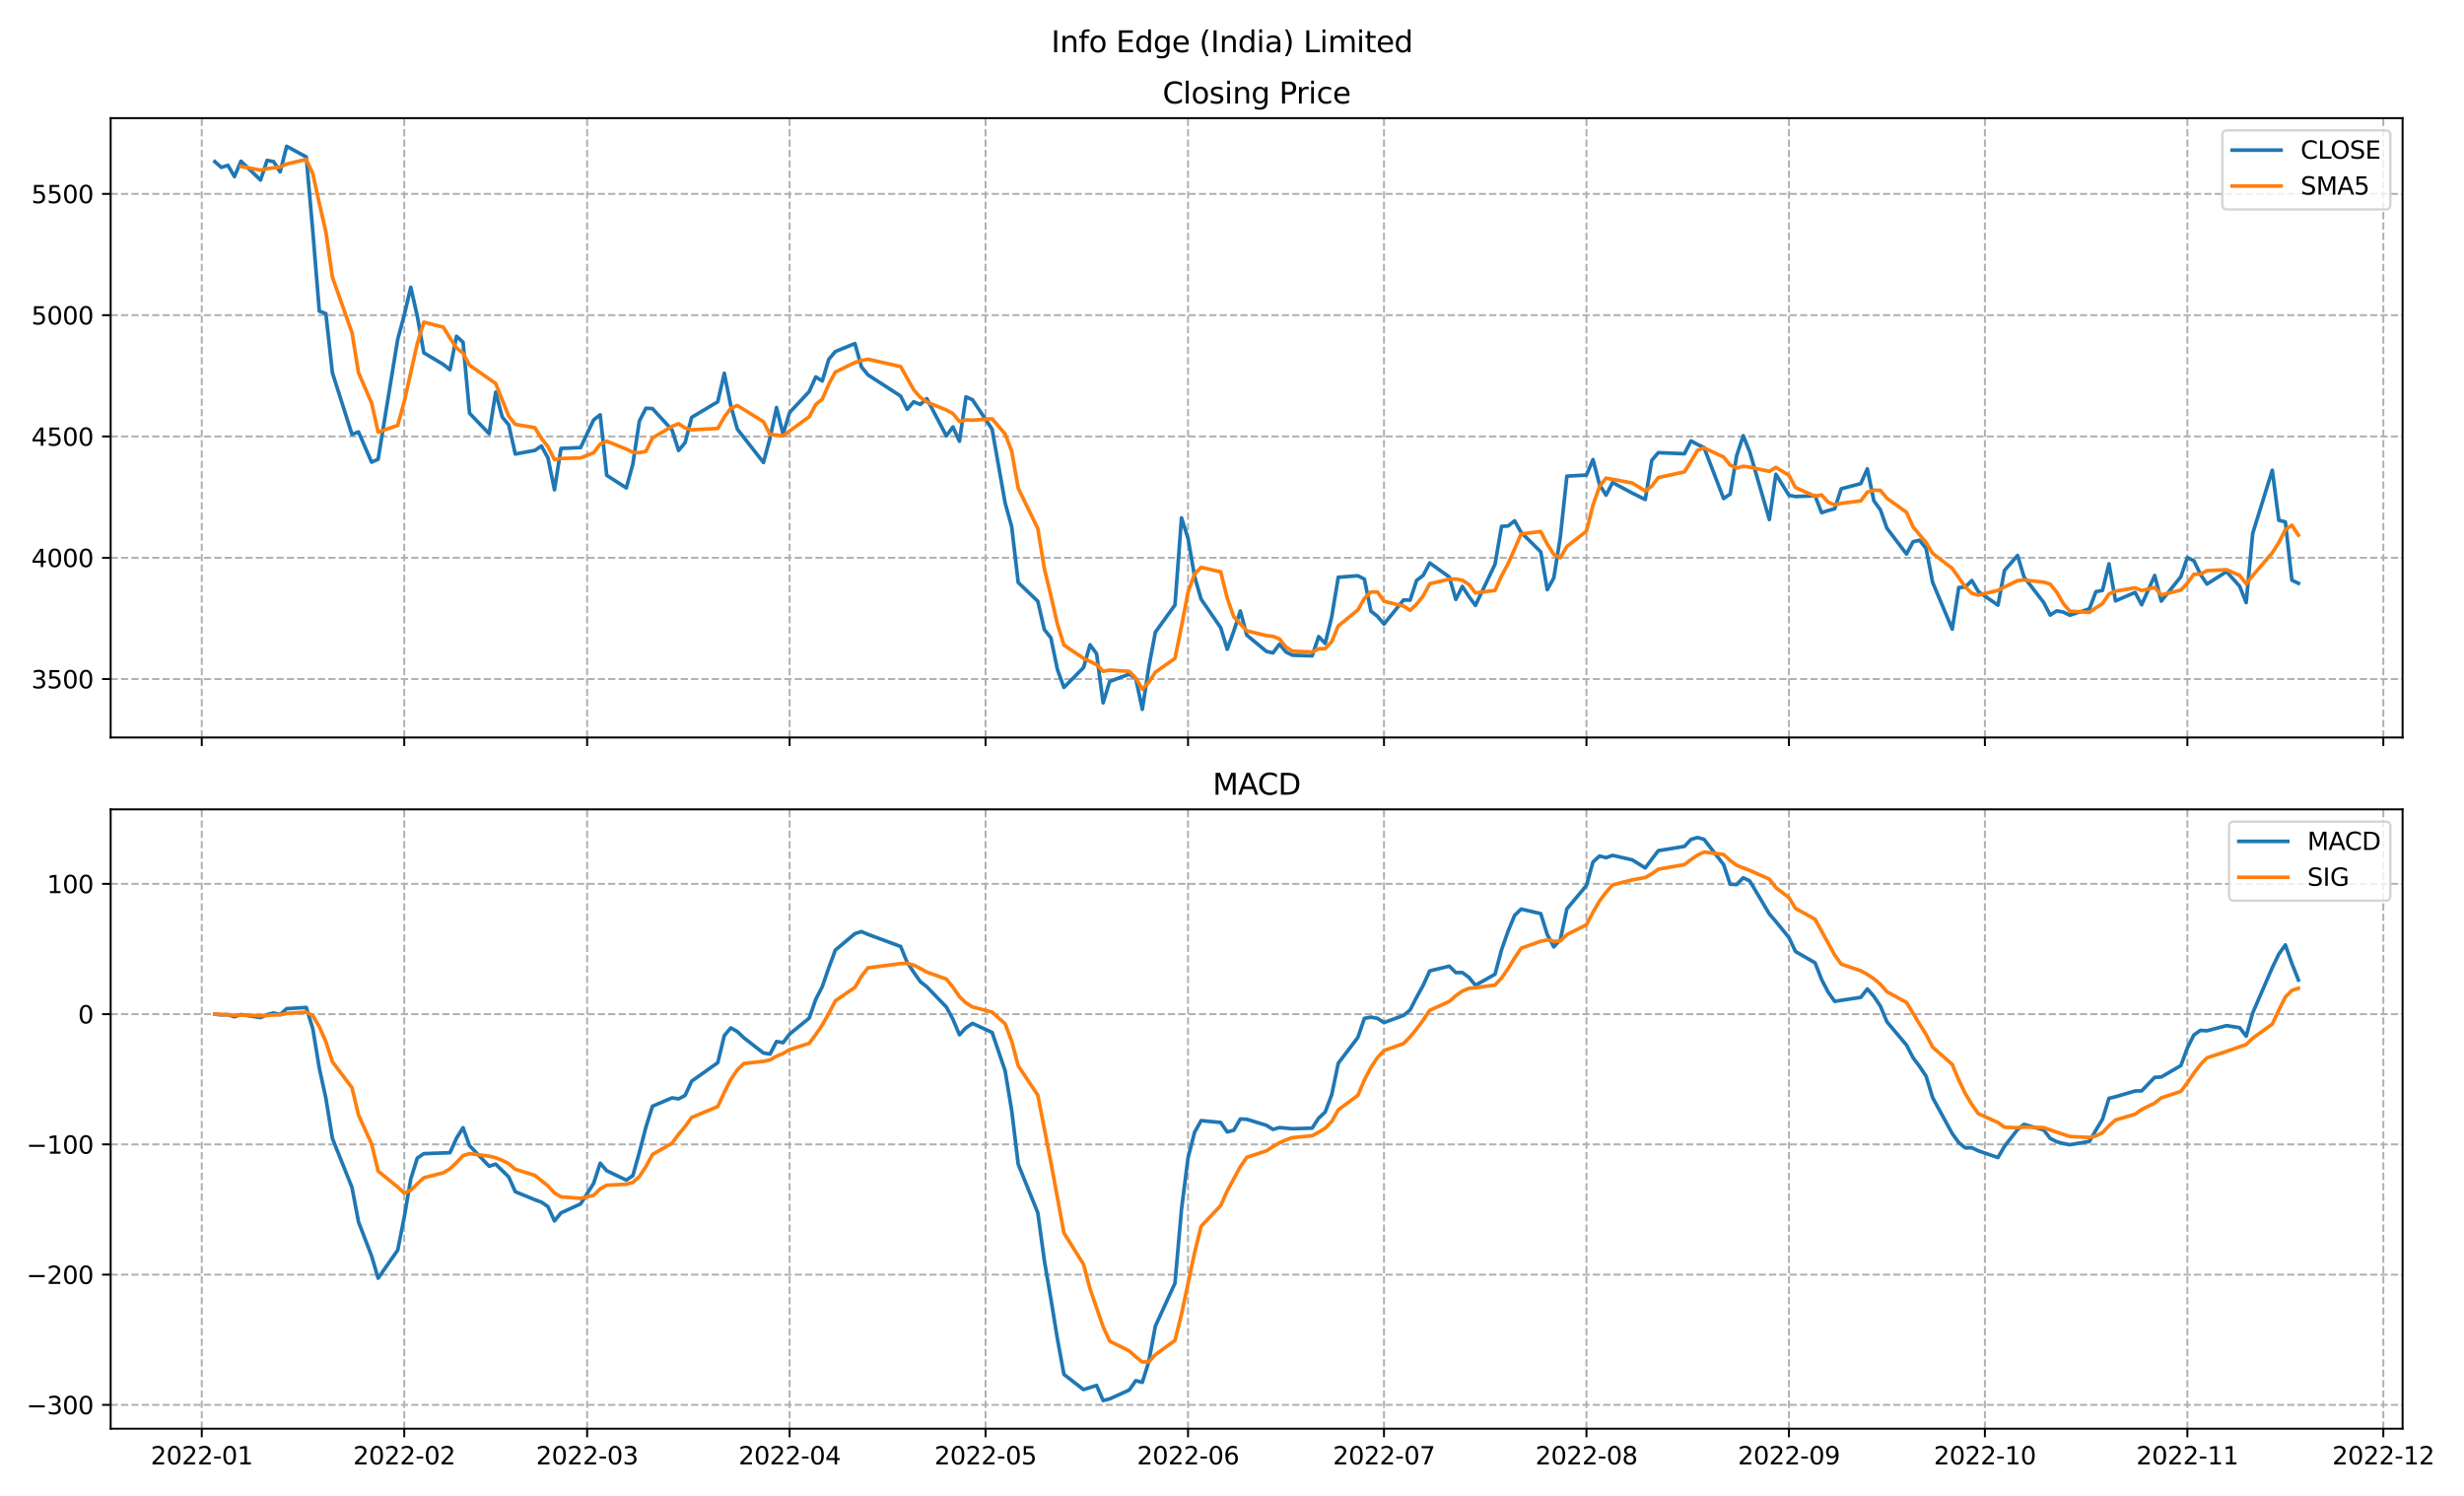 <?xml version="1.0" encoding="utf-8" standalone="no"?>
<!DOCTYPE svg PUBLIC "-//W3C//DTD SVG 1.1//EN"
  "http://www.w3.org/Graphics/SVG/1.1/DTD/svg11.dtd">
<svg xmlns:xlink="http://www.w3.org/1999/xlink" width="1008pt" height="612pt" viewBox="0 0 1008 612" xmlns="http://www.w3.org/2000/svg" version="1.1">
 <defs>
  <style type="text/css">*{stroke-linejoin: round; stroke-linecap: butt}</style>
 </defs>
 <g id="figure_1">
  <g id="patch_1">
   <path d="M 0 612 
L 1008 612 
L 1008 0 
L 0 0 
z
" style="fill: #ffffff"/>
  </g>
  <g id="axes_1">
   <g id="patch_2">
    <path d="M 45.267 301.718 
L 982.876 301.718 
L 982.876 48.332 
L 45.267 48.332 
z
" style="fill: #ffffff"/>
   </g>
   <g id="matplotlib.axis_1">
    <g id="xtick_1">
     <g id="line2d_1">
      <path d="M 82.542 301.718 
L 82.542 48.332 
" clip-path="url(#peb843b52da)" style="fill: none; stroke-dasharray: 2.96,1.28; stroke-dashoffset: 0; stroke: #b0b0b0; stroke-width: 0.8"/>
     </g>
     <g id="line2d_2">
      <defs>
       <path id="m587b74ad3b" d="M 0 0 
L 0 3.5 
" style="stroke: #000000; stroke-width: 0.8"/>
      </defs>
      <g>
       <use xlink:href="#m587b74ad3b" x="82.542" y="301.718" style="stroke: #000000; stroke-width: 0.8"/>
      </g>
     </g>
    </g>
    <g id="xtick_2">
     <g id="line2d_3">
      <path d="M 165.374 301.718 
L 165.374 48.332 
" clip-path="url(#peb843b52da)" style="fill: none; stroke-dasharray: 2.96,1.28; stroke-dashoffset: 0; stroke: #b0b0b0; stroke-width: 0.8"/>
     </g>
     <g id="line2d_4">
      <g>
       <use xlink:href="#m587b74ad3b" x="165.374" y="301.718" style="stroke: #000000; stroke-width: 0.8"/>
      </g>
     </g>
    </g>
    <g id="xtick_3">
     <g id="line2d_5">
      <path d="M 240.19 301.718 
L 240.19 48.332 
" clip-path="url(#peb843b52da)" style="fill: none; stroke-dasharray: 2.96,1.28; stroke-dashoffset: 0; stroke: #b0b0b0; stroke-width: 0.8"/>
     </g>
     <g id="line2d_6">
      <g>
       <use xlink:href="#m587b74ad3b" x="240.19" y="301.718" style="stroke: #000000; stroke-width: 0.8"/>
      </g>
     </g>
    </g>
    <g id="xtick_4">
     <g id="line2d_7">
      <path d="M 323.023 301.718 
L 323.023 48.332 
" clip-path="url(#peb843b52da)" style="fill: none; stroke-dasharray: 2.96,1.28; stroke-dashoffset: 0; stroke: #b0b0b0; stroke-width: 0.8"/>
     </g>
     <g id="line2d_8">
      <g>
       <use xlink:href="#m587b74ad3b" x="323.023" y="301.718" style="stroke: #000000; stroke-width: 0.8"/>
      </g>
     </g>
    </g>
    <g id="xtick_5">
     <g id="line2d_9">
      <path d="M 403.183 301.718 
L 403.183 48.332 
" clip-path="url(#peb843b52da)" style="fill: none; stroke-dasharray: 2.96,1.28; stroke-dashoffset: 0; stroke: #b0b0b0; stroke-width: 0.8"/>
     </g>
     <g id="line2d_10">
      <g>
       <use xlink:href="#m587b74ad3b" x="403.183" y="301.718" style="stroke: #000000; stroke-width: 0.8"/>
      </g>
     </g>
    </g>
    <g id="xtick_6">
     <g id="line2d_11">
      <path d="M 486.016 301.718 
L 486.016 48.332 
" clip-path="url(#peb843b52da)" style="fill: none; stroke-dasharray: 2.96,1.28; stroke-dashoffset: 0; stroke: #b0b0b0; stroke-width: 0.8"/>
     </g>
     <g id="line2d_12">
      <g>
       <use xlink:href="#m587b74ad3b" x="486.016" y="301.718" style="stroke: #000000; stroke-width: 0.8"/>
      </g>
     </g>
    </g>
    <g id="xtick_7">
     <g id="line2d_13">
      <path d="M 566.176 301.718 
L 566.176 48.332 
" clip-path="url(#peb843b52da)" style="fill: none; stroke-dasharray: 2.96,1.28; stroke-dashoffset: 0; stroke: #b0b0b0; stroke-width: 0.8"/>
     </g>
     <g id="line2d_14">
      <g>
       <use xlink:href="#m587b74ad3b" x="566.176" y="301.718" style="stroke: #000000; stroke-width: 0.8"/>
      </g>
     </g>
    </g>
    <g id="xtick_8">
     <g id="line2d_15">
      <path d="M 649.008 301.718 
L 649.008 48.332 
" clip-path="url(#peb843b52da)" style="fill: none; stroke-dasharray: 2.96,1.28; stroke-dashoffset: 0; stroke: #b0b0b0; stroke-width: 0.8"/>
     </g>
     <g id="line2d_16">
      <g>
       <use xlink:href="#m587b74ad3b" x="649.008" y="301.718" style="stroke: #000000; stroke-width: 0.8"/>
      </g>
     </g>
    </g>
    <g id="xtick_9">
     <g id="line2d_17">
      <path d="M 731.841 301.718 
L 731.841 48.332 
" clip-path="url(#peb843b52da)" style="fill: none; stroke-dasharray: 2.96,1.28; stroke-dashoffset: 0; stroke: #b0b0b0; stroke-width: 0.8"/>
     </g>
     <g id="line2d_18">
      <g>
       <use xlink:href="#m587b74ad3b" x="731.841" y="301.718" style="stroke: #000000; stroke-width: 0.8"/>
      </g>
     </g>
    </g>
    <g id="xtick_10">
     <g id="line2d_19">
      <path d="M 812.001 301.718 
L 812.001 48.332 
" clip-path="url(#peb843b52da)" style="fill: none; stroke-dasharray: 2.96,1.28; stroke-dashoffset: 0; stroke: #b0b0b0; stroke-width: 0.8"/>
     </g>
     <g id="line2d_20">
      <g>
       <use xlink:href="#m587b74ad3b" x="812.001" y="301.718" style="stroke: #000000; stroke-width: 0.8"/>
      </g>
     </g>
    </g>
    <g id="xtick_11">
     <g id="line2d_21">
      <path d="M 894.833 301.718 
L 894.833 48.332 
" clip-path="url(#peb843b52da)" style="fill: none; stroke-dasharray: 2.96,1.28; stroke-dashoffset: 0; stroke: #b0b0b0; stroke-width: 0.8"/>
     </g>
     <g id="line2d_22">
      <g>
       <use xlink:href="#m587b74ad3b" x="894.833" y="301.718" style="stroke: #000000; stroke-width: 0.8"/>
      </g>
     </g>
    </g>
    <g id="xtick_12">
     <g id="line2d_23">
      <path d="M 974.994 301.718 
L 974.994 48.332 
" clip-path="url(#peb843b52da)" style="fill: none; stroke-dasharray: 2.96,1.28; stroke-dashoffset: 0; stroke: #b0b0b0; stroke-width: 0.8"/>
     </g>
     <g id="line2d_24">
      <g>
       <use xlink:href="#m587b74ad3b" x="974.994" y="301.718" style="stroke: #000000; stroke-width: 0.8"/>
      </g>
     </g>
    </g>
   </g>
   <g id="matplotlib.axis_2">
    <g id="ytick_1">
     <g id="line2d_25">
      <path d="M 45.267 277.819 
L 982.876 277.819 
" clip-path="url(#peb843b52da)" style="fill: none; stroke-dasharray: 2.96,1.28; stroke-dashoffset: 0; stroke: #b0b0b0; stroke-width: 0.8"/>
     </g>
     <g id="line2d_26">
      <defs>
       <path id="mc83c8e4a02" d="M 0 0 
L -3.5 0 
" style="stroke: #000000; stroke-width: 0.8"/>
      </defs>
      <g>
       <use xlink:href="#mc83c8e4a02" x="45.267" y="277.819" style="stroke: #000000; stroke-width: 0.8"/>
      </g>
     </g>
     <g id="text_1">
      <!-- 3500 -->
      <g transform="translate(12.817 281.619)scale(0.1 -0.1)">
       <defs>
        <path id="DejaVuSans-33" d="M 2597 2516 
Q 3050 2419 3304 2112 
Q 3559 1806 3559 1356 
Q 3559 666 3084 287 
Q 2609 -91 1734 -91 
Q 1441 -91 1130 -33 
Q 819 25 488 141 
L 488 750 
Q 750 597 1062 519 
Q 1375 441 1716 441 
Q 2309 441 2620 675 
Q 2931 909 2931 1356 
Q 2931 1769 2642 2001 
Q 2353 2234 1838 2234 
L 1294 2234 
L 1294 2753 
L 1863 2753 
Q 2328 2753 2575 2939 
Q 2822 3125 2822 3475 
Q 2822 3834 2567 4026 
Q 2313 4219 1838 4219 
Q 1578 4219 1281 4162 
Q 984 4106 628 3988 
L 628 4550 
Q 988 4650 1302 4700 
Q 1616 4750 1894 4750 
Q 2613 4750 3031 4423 
Q 3450 4097 3450 3541 
Q 3450 3153 3228 2886 
Q 3006 2619 2597 2516 
z
" transform="scale(0.016)"/>
        <path id="DejaVuSans-35" d="M 691 4666 
L 3169 4666 
L 3169 4134 
L 1269 4134 
L 1269 2991 
Q 1406 3038 1543 3061 
Q 1681 3084 1819 3084 
Q 2600 3084 3056 2656 
Q 3513 2228 3513 1497 
Q 3513 744 3044 326 
Q 2575 -91 1722 -91 
Q 1428 -91 1123 -41 
Q 819 9 494 109 
L 494 744 
Q 775 591 1075 516 
Q 1375 441 1709 441 
Q 2250 441 2565 725 
Q 2881 1009 2881 1497 
Q 2881 1984 2565 2268 
Q 2250 2553 1709 2553 
Q 1456 2553 1204 2497 
Q 953 2441 691 2322 
L 691 4666 
z
" transform="scale(0.016)"/>
        <path id="DejaVuSans-30" d="M 2034 4250 
Q 1547 4250 1301 3770 
Q 1056 3291 1056 2328 
Q 1056 1369 1301 889 
Q 1547 409 2034 409 
Q 2525 409 2770 889 
Q 3016 1369 3016 2328 
Q 3016 3291 2770 3770 
Q 2525 4250 2034 4250 
z
M 2034 4750 
Q 2819 4750 3233 4129 
Q 3647 3509 3647 2328 
Q 3647 1150 3233 529 
Q 2819 -91 2034 -91 
Q 1250 -91 836 529 
Q 422 1150 422 2328 
Q 422 3509 836 4129 
Q 1250 4750 2034 4750 
z
" transform="scale(0.016)"/>
       </defs>
       <use xlink:href="#DejaVuSans-33"/>
       <use xlink:href="#DejaVuSans-35" x="63.623"/>
       <use xlink:href="#DejaVuSans-30" x="127.246"/>
       <use xlink:href="#DejaVuSans-30" x="190.869"/>
      </g>
     </g>
    </g>
    <g id="ytick_2">
     <g id="line2d_27">
      <path d="M 45.267 228.196 
L 982.876 228.196 
" clip-path="url(#peb843b52da)" style="fill: none; stroke-dasharray: 2.96,1.28; stroke-dashoffset: 0; stroke: #b0b0b0; stroke-width: 0.8"/>
     </g>
     <g id="line2d_28">
      <g>
       <use xlink:href="#mc83c8e4a02" x="45.267" y="228.196" style="stroke: #000000; stroke-width: 0.8"/>
      </g>
     </g>
     <g id="text_2">
      <!-- 4000 -->
      <g transform="translate(12.817 231.995)scale(0.1 -0.1)">
       <defs>
        <path id="DejaVuSans-34" d="M 2419 4116 
L 825 1625 
L 2419 1625 
L 2419 4116 
z
M 2253 4666 
L 3047 4666 
L 3047 1625 
L 3713 1625 
L 3713 1100 
L 3047 1100 
L 3047 0 
L 2419 0 
L 2419 1100 
L 313 1100 
L 313 1709 
L 2253 4666 
z
" transform="scale(0.016)"/>
       </defs>
       <use xlink:href="#DejaVuSans-34"/>
       <use xlink:href="#DejaVuSans-30" x="63.623"/>
       <use xlink:href="#DejaVuSans-30" x="127.246"/>
       <use xlink:href="#DejaVuSans-30" x="190.869"/>
      </g>
     </g>
    </g>
    <g id="ytick_3">
     <g id="line2d_29">
      <path d="M 45.267 178.573 
L 982.876 178.573 
" clip-path="url(#peb843b52da)" style="fill: none; stroke-dasharray: 2.96,1.28; stroke-dashoffset: 0; stroke: #b0b0b0; stroke-width: 0.8"/>
     </g>
     <g id="line2d_30">
      <g>
       <use xlink:href="#mc83c8e4a02" x="45.267" y="178.573" style="stroke: #000000; stroke-width: 0.8"/>
      </g>
     </g>
     <g id="text_3">
      <!-- 4500 -->
      <g transform="translate(12.817 182.372)scale(0.1 -0.1)">
       <use xlink:href="#DejaVuSans-34"/>
       <use xlink:href="#DejaVuSans-35" x="63.623"/>
       <use xlink:href="#DejaVuSans-30" x="127.246"/>
       <use xlink:href="#DejaVuSans-30" x="190.869"/>
      </g>
     </g>
    </g>
    <g id="ytick_4">
     <g id="line2d_31">
      <path d="M 45.267 128.95 
L 982.876 128.95 
" clip-path="url(#peb843b52da)" style="fill: none; stroke-dasharray: 2.96,1.28; stroke-dashoffset: 0; stroke: #b0b0b0; stroke-width: 0.8"/>
     </g>
     <g id="line2d_32">
      <g>
       <use xlink:href="#mc83c8e4a02" x="45.267" y="128.95" style="stroke: #000000; stroke-width: 0.8"/>
      </g>
     </g>
     <g id="text_4">
      <!-- 5000 -->
      <g transform="translate(12.817 132.749)scale(0.1 -0.1)">
       <use xlink:href="#DejaVuSans-35"/>
       <use xlink:href="#DejaVuSans-30" x="63.623"/>
       <use xlink:href="#DejaVuSans-30" x="127.246"/>
       <use xlink:href="#DejaVuSans-30" x="190.869"/>
      </g>
     </g>
    </g>
    <g id="ytick_5">
     <g id="line2d_33">
      <path d="M 45.267 79.327 
L 982.876 79.327 
" clip-path="url(#peb843b52da)" style="fill: none; stroke-dasharray: 2.96,1.28; stroke-dashoffset: 0; stroke: #b0b0b0; stroke-width: 0.8"/>
     </g>
     <g id="line2d_34">
      <g>
       <use xlink:href="#mc83c8e4a02" x="45.267" y="79.327" style="stroke: #000000; stroke-width: 0.8"/>
      </g>
     </g>
     <g id="text_5">
      <!-- 5500 -->
      <g transform="translate(12.817 83.126)scale(0.1 -0.1)">
       <use xlink:href="#DejaVuSans-35"/>
       <use xlink:href="#DejaVuSans-35" x="63.623"/>
       <use xlink:href="#DejaVuSans-30" x="127.246"/>
       <use xlink:href="#DejaVuSans-30" x="190.869"/>
      </g>
     </g>
    </g>
   </g>
   <g id="line2d_35">
    <path d="M 87.886 66.132 
L 90.558 68.494 
L 93.23 67.62 
L 95.902 72.245 
L 98.574 65.963 
L 106.59 73.655 
L 109.262 65.611 
L 111.934 66.122 
L 114.606 70.315 
L 117.278 59.849 
L 125.294 64.206 
L 127.966 94.665 
L 130.638 127.292 
L 133.31 128.324 
L 135.982 152.511 
L 143.998 177.719 
L 146.67 176.727 
L 152.014 189.078 
L 154.686 187.892 
L 162.702 138.795 
L 165.374 128.925 
L 168.046 117.526 
L 170.718 129.396 
L 173.39 144.343 
L 181.406 149.141 
L 184.078 151.26 
L 186.75 137.574 
L 189.422 140.016 
L 192.094 169.08 
L 200.11 177.441 
L 202.782 160.455 
L 205.454 170.618 
L 208.126 173.819 
L 210.798 185.753 
L 218.814 184.265 
L 221.486 182.463 
L 224.158 187.326 
L 226.83 200.372 
L 229.502 183.471 
L 237.518 183.108 
L 242.862 171.77 
L 245.534 169.71 
L 248.206 194.467 
L 256.223 199.623 
L 258.895 189.877 
L 261.567 172.251 
L 264.239 167.026 
L 266.911 167.16 
L 274.927 175.923 
L 277.599 184.299 
L 280.271 181.104 
L 282.943 170.767 
L 293.631 164.371 
L 296.303 152.724 
L 298.975 166.043 
L 301.647 175.6 
L 312.335 189.232 
L 315.007 179.198 
L 317.679 166.728 
L 320.351 177.635 
L 323.023 168.772 
L 331.039 160.197 
L 333.711 154.203 
L 336.383 155.86 
L 339.055 147.008 
L 341.727 143.822 
L 349.743 140.552 
L 352.415 150.099 
L 355.087 153.379 
L 368.447 162.043 
L 371.119 167.462 
L 373.791 164.376 
L 376.463 165.467 
L 379.135 163.086 
L 387.151 178.33 
L 389.823 174.692 
L 392.495 180.518 
L 395.167 162.371 
L 397.839 163.562 
L 405.855 175.591 
L 411.199 205.826 
L 413.871 215.502 
L 416.543 238.314 
L 424.559 245.991 
L 427.231 257.568 
L 429.903 260.928 
L 432.575 273.899 
L 435.247 281.243 
L 443.263 273.135 
L 445.935 263.801 
L 448.607 267.493 
L 451.279 287.54 
L 453.951 278.822 
L 461.967 275.795 
L 464.639 277.576 
L 467.311 290.2 
L 469.983 272.887 
L 472.655 258.635 
L 480.671 247.534 
L 483.344 211.88 
L 486.016 220.227 
L 488.688 235.833 
L 491.36 245.147 
L 499.376 256.794 
L 502.048 265.632 
L 504.72 258.243 
L 507.392 249.966 
L 510.064 259.866 
L 518.08 266.5 
L 520.752 267.14 
L 523.424 263.553 
L 526.096 266.778 
L 528.768 268.068 
L 536.784 268.321 
L 539.456 260.451 
L 542.128 263.265 
L 544.8 252.328 
L 547.472 236.176 
L 555.488 235.565 
L 558.16 236.92 
L 560.832 250.055 
L 563.504 252.134 
L 566.176 255.34 
L 574.192 245.445 
L 576.864 245.554 
L 579.536 237.421 
L 582.208 235.436 
L 584.88 230.315 
L 592.896 236.061 
L 595.568 245.237 
L 598.24 239.902 
L 600.912 244.071 
L 603.584 247.683 
L 611.6 230.846 
L 614.272 215.354 
L 616.944 215.195 
L 619.616 213.081 
L 622.288 217.82 
L 630.304 225.76 
L 632.976 241.242 
L 635.648 236.453 
L 638.32 219.646 
L 640.992 194.81 
L 649.008 194.353 
L 651.68 188.026 
L 654.352 198.268 
L 657.024 202.586 
L 659.696 197.425 
L 667.712 201.717 
L 673.056 204.372 
L 675.728 188.339 
L 678.4 185.198 
L 689.088 185.644 
L 691.76 180.379 
L 694.432 181.833 
L 697.104 183.094 
L 705.12 203.975 
L 707.792 202.139 
L 710.465 186.394 
L 713.137 178.27 
L 715.809 184.88 
L 723.825 212.555 
L 726.497 194.026 
L 731.841 202.625 
L 734.513 203.151 
L 742.529 202.844 
L 745.201 209.751 
L 747.873 208.868 
L 750.545 208.163 
L 753.217 199.975 
L 761.233 197.861 
L 763.905 191.817 
L 766.577 204.873 
L 769.249 208.555 
L 771.921 216.123 
L 779.937 226.658 
L 782.609 221.651 
L 785.281 221.026 
L 787.953 224.395 
L 790.625 238.255 
L 798.641 257.389 
L 801.313 240.389 
L 803.985 240.18 
L 806.657 237.51 
L 809.329 242.031 
L 817.345 247.589 
L 820.017 233.411 
L 825.361 227.263 
L 828.033 236.116 
L 836.049 246.482 
L 838.721 251.648 
L 841.393 249.931 
L 844.065 250.412 
L 846.737 251.713 
L 854.753 249.087 
L 857.425 242.061 
L 860.097 241.57 
L 862.769 230.692 
L 865.441 245.847 
L 873.457 242.368 
L 876.129 247.45 
L 881.473 235.431 
L 884.145 245.931 
L 892.161 235.967 
L 894.833 228.122 
L 897.505 229.412 
L 900.177 234.97 
L 902.849 238.949 
L 910.865 233.888 
L 916.209 239.828 
L 918.881 246.542 
L 921.553 218.252 
L 929.569 192.383 
L 932.241 212.843 
L 934.913 213.527 
L 937.586 237.371 
L 940.258 238.642 
L 940.258 238.642 
" clip-path="url(#peb843b52da)" style="fill: none; stroke: #1f77b4; stroke-width: 1.5; stroke-linecap: square"/>
   </g>
   <g id="line2d_36">
    <path d="M 98.574 68.091 
L 106.59 69.595 
L 109.262 69.019 
L 114.606 68.333 
L 117.278 67.11 
L 125.294 65.221 
L 127.966 71.032 
L 130.638 83.266 
L 133.31 94.868 
L 135.982 113.4 
L 143.998 136.102 
L 146.67 152.515 
L 152.014 164.872 
L 154.686 176.785 
L 162.702 174.042 
L 165.374 164.283 
L 170.718 140.507 
L 173.39 131.797 
L 181.406 133.866 
L 184.078 138.333 
L 186.75 142.343 
L 189.422 144.467 
L 192.094 149.414 
L 202.782 156.913 
L 208.126 170.283 
L 210.798 173.618 
L 218.814 174.982 
L 221.486 179.384 
L 224.158 182.725 
L 226.83 188.036 
L 229.502 187.58 
L 237.518 187.348 
L 242.862 185.21 
L 245.534 181.686 
L 248.206 180.505 
L 256.223 183.736 
L 258.895 185.089 
L 261.567 185.186 
L 264.239 184.649 
L 266.911 179.187 
L 274.927 174.447 
L 277.599 173.332 
L 280.271 175.102 
L 282.943 175.851 
L 293.631 175.293 
L 296.303 170.653 
L 298.975 167.002 
L 301.647 165.901 
L 312.335 172.528 
L 315.007 177.823 
L 317.679 177.96 
L 320.351 178.366 
L 323.023 176.313 
L 331.039 170.506 
L 333.711 165.507 
L 336.383 163.334 
L 339.055 157.208 
L 341.727 152.218 
L 349.743 148.289 
L 352.415 147.468 
L 355.087 146.972 
L 368.447 149.979 
L 373.791 159.472 
L 376.463 162.546 
L 379.135 164.487 
L 387.151 167.744 
L 389.823 169.19 
L 392.495 172.419 
L 395.167 171.799 
L 397.839 171.895 
L 405.855 171.347 
L 411.199 177.573 
L 413.871 184.57 
L 416.543 199.759 
L 424.559 216.245 
L 427.231 232.64 
L 429.903 243.661 
L 432.575 255.34 
L 435.247 263.926 
L 443.263 269.355 
L 448.607 271.914 
L 451.279 274.642 
L 453.951 274.158 
L 461.967 274.69 
L 464.639 277.445 
L 467.311 281.987 
L 469.983 279.056 
L 472.655 275.019 
L 480.671 269.366 
L 483.344 256.227 
L 486.016 242.233 
L 488.688 234.822 
L 491.36 232.124 
L 499.376 233.976 
L 502.048 244.727 
L 504.72 252.33 
L 510.064 258.1 
L 518.08 260.041 
L 520.752 260.343 
L 523.424 261.405 
L 526.096 264.767 
L 528.768 266.408 
L 536.784 266.772 
L 539.456 265.434 
L 542.128 265.377 
L 544.8 262.487 
L 547.472 256.108 
L 555.488 249.557 
L 558.16 244.851 
L 560.832 242.209 
L 563.504 242.17 
L 566.176 246.003 
L 574.192 247.979 
L 576.864 249.706 
L 579.536 247.179 
L 582.208 243.839 
L 584.88 238.834 
L 592.896 236.958 
L 595.568 236.894 
L 598.24 237.39 
L 600.912 239.117 
L 603.584 242.591 
L 611.6 241.548 
L 614.272 235.571 
L 616.944 230.63 
L 622.288 218.459 
L 630.304 217.442 
L 632.976 222.619 
L 635.648 226.871 
L 638.32 228.184 
L 640.992 223.582 
L 649.008 217.301 
L 651.68 206.658 
L 654.352 199.021 
L 657.024 195.609 
L 667.712 197.604 
L 673.056 200.874 
L 675.728 198.888 
L 678.4 195.41 
L 689.088 193.054 
L 691.76 188.786 
L 694.432 184.279 
L 697.104 183.23 
L 705.12 186.985 
L 707.792 190.284 
L 710.465 191.487 
L 713.137 190.774 
L 715.809 191.132 
L 723.825 192.848 
L 726.497 191.225 
L 731.841 194.471 
L 734.513 199.447 
L 742.529 203.04 
L 745.201 202.479 
L 747.873 205.448 
L 750.545 206.555 
L 753.217 205.92 
L 761.233 204.924 
L 763.905 201.337 
L 766.577 200.538 
L 769.249 200.617 
L 771.921 203.846 
L 779.937 209.605 
L 782.609 215.572 
L 787.953 221.97 
L 790.625 226.397 
L 798.641 232.543 
L 803.985 240.122 
L 806.657 242.745 
L 809.329 243.5 
L 817.345 241.54 
L 820.017 240.144 
L 825.361 237.561 
L 828.033 237.282 
L 836.049 238.172 
L 838.721 238.984 
L 841.393 242.288 
L 844.065 246.918 
L 846.737 250.037 
L 854.753 250.558 
L 857.425 248.641 
L 860.097 246.969 
L 862.769 243.024 
L 865.441 241.851 
L 873.457 240.508 
L 876.129 241.585 
L 881.473 240.358 
L 884.145 243.406 
L 892.161 241.43 
L 894.833 238.58 
L 897.505 234.973 
L 900.177 234.88 
L 902.849 233.484 
L 910.865 233.068 
L 916.209 235.409 
L 918.881 238.835 
L 921.553 235.492 
L 929.569 226.178 
L 932.241 221.969 
L 934.913 216.709 
L 937.586 214.875 
L 940.258 218.953 
L 940.258 218.953 
" clip-path="url(#peb843b52da)" style="fill: none; stroke: #ff7f0e; stroke-width: 1.5; stroke-linecap: square"/>
   </g>
   <g id="patch_3">
    <path d="M 45.267 301.718 
L 45.267 48.332 
" style="fill: none; stroke: #000000; stroke-width: 0.8; stroke-linejoin: miter; stroke-linecap: square"/>
   </g>
   <g id="patch_4">
    <path d="M 982.876 301.718 
L 982.876 48.332 
" style="fill: none; stroke: #000000; stroke-width: 0.8; stroke-linejoin: miter; stroke-linecap: square"/>
   </g>
   <g id="patch_5">
    <path d="M 45.267 301.718 
L 982.876 301.718 
" style="fill: none; stroke: #000000; stroke-width: 0.8; stroke-linejoin: miter; stroke-linecap: square"/>
   </g>
   <g id="patch_6">
    <path d="M 45.267 48.332 
L 982.876 48.332 
" style="fill: none; stroke: #000000; stroke-width: 0.8; stroke-linejoin: miter; stroke-linecap: square"/>
   </g>
   <g id="text_6">
    <!-- Closing Price -->
    <g transform="translate(475.596 42.332)scale(0.12 -0.12)">
     <defs>
      <path id="DejaVuSans-43" d="M 4122 4306 
L 4122 3641 
Q 3803 3938 3442 4084 
Q 3081 4231 2675 4231 
Q 1875 4231 1450 3742 
Q 1025 3253 1025 2328 
Q 1025 1406 1450 917 
Q 1875 428 2675 428 
Q 3081 428 3442 575 
Q 3803 722 4122 1019 
L 4122 359 
Q 3791 134 3420 21 
Q 3050 -91 2638 -91 
Q 1578 -91 968 557 
Q 359 1206 359 2328 
Q 359 3453 968 4101 
Q 1578 4750 2638 4750 
Q 3056 4750 3426 4639 
Q 3797 4528 4122 4306 
z
" transform="scale(0.016)"/>
      <path id="DejaVuSans-6c" d="M 603 4863 
L 1178 4863 
L 1178 0 
L 603 0 
L 603 4863 
z
" transform="scale(0.016)"/>
      <path id="DejaVuSans-6f" d="M 1959 3097 
Q 1497 3097 1228 2736 
Q 959 2375 959 1747 
Q 959 1119 1226 758 
Q 1494 397 1959 397 
Q 2419 397 2687 759 
Q 2956 1122 2956 1747 
Q 2956 2369 2687 2733 
Q 2419 3097 1959 3097 
z
M 1959 3584 
Q 2709 3584 3137 3096 
Q 3566 2609 3566 1747 
Q 3566 888 3137 398 
Q 2709 -91 1959 -91 
Q 1206 -91 779 398 
Q 353 888 353 1747 
Q 353 2609 779 3096 
Q 1206 3584 1959 3584 
z
" transform="scale(0.016)"/>
      <path id="DejaVuSans-73" d="M 2834 3397 
L 2834 2853 
Q 2591 2978 2328 3040 
Q 2066 3103 1784 3103 
Q 1356 3103 1142 2972 
Q 928 2841 928 2578 
Q 928 2378 1081 2264 
Q 1234 2150 1697 2047 
L 1894 2003 
Q 2506 1872 2764 1633 
Q 3022 1394 3022 966 
Q 3022 478 2636 193 
Q 2250 -91 1575 -91 
Q 1294 -91 989 -36 
Q 684 19 347 128 
L 347 722 
Q 666 556 975 473 
Q 1284 391 1588 391 
Q 1994 391 2212 530 
Q 2431 669 2431 922 
Q 2431 1156 2273 1281 
Q 2116 1406 1581 1522 
L 1381 1569 
Q 847 1681 609 1914 
Q 372 2147 372 2553 
Q 372 3047 722 3315 
Q 1072 3584 1716 3584 
Q 2034 3584 2315 3537 
Q 2597 3491 2834 3397 
z
" transform="scale(0.016)"/>
      <path id="DejaVuSans-69" d="M 603 3500 
L 1178 3500 
L 1178 0 
L 603 0 
L 603 3500 
z
M 603 4863 
L 1178 4863 
L 1178 4134 
L 603 4134 
L 603 4863 
z
" transform="scale(0.016)"/>
      <path id="DejaVuSans-6e" d="M 3513 2113 
L 3513 0 
L 2938 0 
L 2938 2094 
Q 2938 2591 2744 2837 
Q 2550 3084 2163 3084 
Q 1697 3084 1428 2787 
Q 1159 2491 1159 1978 
L 1159 0 
L 581 0 
L 581 3500 
L 1159 3500 
L 1159 2956 
Q 1366 3272 1645 3428 
Q 1925 3584 2291 3584 
Q 2894 3584 3203 3211 
Q 3513 2838 3513 2113 
z
" transform="scale(0.016)"/>
      <path id="DejaVuSans-67" d="M 2906 1791 
Q 2906 2416 2648 2759 
Q 2391 3103 1925 3103 
Q 1463 3103 1205 2759 
Q 947 2416 947 1791 
Q 947 1169 1205 825 
Q 1463 481 1925 481 
Q 2391 481 2648 825 
Q 2906 1169 2906 1791 
z
M 3481 434 
Q 3481 -459 3084 -895 
Q 2688 -1331 1869 -1331 
Q 1566 -1331 1297 -1286 
Q 1028 -1241 775 -1147 
L 775 -588 
Q 1028 -725 1275 -790 
Q 1522 -856 1778 -856 
Q 2344 -856 2625 -561 
Q 2906 -266 2906 331 
L 2906 616 
Q 2728 306 2450 153 
Q 2172 0 1784 0 
Q 1141 0 747 490 
Q 353 981 353 1791 
Q 353 2603 747 3093 
Q 1141 3584 1784 3584 
Q 2172 3584 2450 3431 
Q 2728 3278 2906 2969 
L 2906 3500 
L 3481 3500 
L 3481 434 
z
" transform="scale(0.016)"/>
      <path id="DejaVuSans-20" transform="scale(0.016)"/>
      <path id="DejaVuSans-50" d="M 1259 4147 
L 1259 2394 
L 2053 2394 
Q 2494 2394 2734 2622 
Q 2975 2850 2975 3272 
Q 2975 3691 2734 3919 
Q 2494 4147 2053 4147 
L 1259 4147 
z
M 628 4666 
L 2053 4666 
Q 2838 4666 3239 4311 
Q 3641 3956 3641 3272 
Q 3641 2581 3239 2228 
Q 2838 1875 2053 1875 
L 1259 1875 
L 1259 0 
L 628 0 
L 628 4666 
z
" transform="scale(0.016)"/>
      <path id="DejaVuSans-72" d="M 2631 2963 
Q 2534 3019 2420 3045 
Q 2306 3072 2169 3072 
Q 1681 3072 1420 2755 
Q 1159 2438 1159 1844 
L 1159 0 
L 581 0 
L 581 3500 
L 1159 3500 
L 1159 2956 
Q 1341 3275 1631 3429 
Q 1922 3584 2338 3584 
Q 2397 3584 2469 3576 
Q 2541 3569 2628 3553 
L 2631 2963 
z
" transform="scale(0.016)"/>
      <path id="DejaVuSans-63" d="M 3122 3366 
L 3122 2828 
Q 2878 2963 2633 3030 
Q 2388 3097 2138 3097 
Q 1578 3097 1268 2742 
Q 959 2388 959 1747 
Q 959 1106 1268 751 
Q 1578 397 2138 397 
Q 2388 397 2633 464 
Q 2878 531 3122 666 
L 3122 134 
Q 2881 22 2623 -34 
Q 2366 -91 2075 -91 
Q 1284 -91 818 406 
Q 353 903 353 1747 
Q 353 2603 823 3093 
Q 1294 3584 2113 3584 
Q 2378 3584 2631 3529 
Q 2884 3475 3122 3366 
z
" transform="scale(0.016)"/>
      <path id="DejaVuSans-65" d="M 3597 1894 
L 3597 1613 
L 953 1613 
Q 991 1019 1311 708 
Q 1631 397 2203 397 
Q 2534 397 2845 478 
Q 3156 559 3463 722 
L 3463 178 
Q 3153 47 2828 -22 
Q 2503 -91 2169 -91 
Q 1331 -91 842 396 
Q 353 884 353 1716 
Q 353 2575 817 3079 
Q 1281 3584 2069 3584 
Q 2775 3584 3186 3129 
Q 3597 2675 3597 1894 
z
M 3022 2063 
Q 3016 2534 2758 2815 
Q 2500 3097 2075 3097 
Q 1594 3097 1305 2825 
Q 1016 2553 972 2059 
L 3022 2063 
z
" transform="scale(0.016)"/>
     </defs>
     <use xlink:href="#DejaVuSans-43"/>
     <use xlink:href="#DejaVuSans-6c" x="69.824"/>
     <use xlink:href="#DejaVuSans-6f" x="97.607"/>
     <use xlink:href="#DejaVuSans-73" x="158.789"/>
     <use xlink:href="#DejaVuSans-69" x="210.889"/>
     <use xlink:href="#DejaVuSans-6e" x="238.672"/>
     <use xlink:href="#DejaVuSans-67" x="302.051"/>
     <use xlink:href="#DejaVuSans-20" x="365.527"/>
     <use xlink:href="#DejaVuSans-50" x="397.314"/>
     <use xlink:href="#DejaVuSans-72" x="455.867"/>
     <use xlink:href="#DejaVuSans-69" x="496.98"/>
     <use xlink:href="#DejaVuSans-63" x="524.764"/>
     <use xlink:href="#DejaVuSans-65" x="579.744"/>
    </g>
   </g>
   <g id="legend_1">
    <g id="patch_7">
     <path d="M 911.145 85.688 
L 975.876 85.688 
Q 977.876 85.688 977.876 83.688 
L 977.876 55.332 
Q 977.876 53.332 975.876 53.332 
L 911.145 53.332 
Q 909.145 53.332 909.145 55.332 
L 909.145 83.688 
Q 909.145 85.688 911.145 85.688 
z
" style="fill: #ffffff; opacity: 0.8; stroke: #cccccc; stroke-linejoin: miter"/>
    </g>
    <g id="line2d_37">
     <path d="M 913.145 61.43 
L 923.145 61.43 
L 933.145 61.43 
" style="fill: none; stroke: #1f77b4; stroke-width: 1.5; stroke-linecap: square"/>
    </g>
    <g id="text_7">
     <!-- CLOSE -->
     <g transform="translate(941.145 64.93)scale(0.1 -0.1)">
      <defs>
       <path id="DejaVuSans-4c" d="M 628 4666 
L 1259 4666 
L 1259 531 
L 3531 531 
L 3531 0 
L 628 0 
L 628 4666 
z
" transform="scale(0.016)"/>
       <path id="DejaVuSans-4f" d="M 2522 4238 
Q 1834 4238 1429 3725 
Q 1025 3213 1025 2328 
Q 1025 1447 1429 934 
Q 1834 422 2522 422 
Q 3209 422 3611 934 
Q 4013 1447 4013 2328 
Q 4013 3213 3611 3725 
Q 3209 4238 2522 4238 
z
M 2522 4750 
Q 3503 4750 4090 4092 
Q 4678 3434 4678 2328 
Q 4678 1225 4090 567 
Q 3503 -91 2522 -91 
Q 1538 -91 948 565 
Q 359 1222 359 2328 
Q 359 3434 948 4092 
Q 1538 4750 2522 4750 
z
" transform="scale(0.016)"/>
       <path id="DejaVuSans-53" d="M 3425 4513 
L 3425 3897 
Q 3066 4069 2747 4153 
Q 2428 4238 2131 4238 
Q 1616 4238 1336 4038 
Q 1056 3838 1056 3469 
Q 1056 3159 1242 3001 
Q 1428 2844 1947 2747 
L 2328 2669 
Q 3034 2534 3370 2195 
Q 3706 1856 3706 1288 
Q 3706 609 3251 259 
Q 2797 -91 1919 -91 
Q 1588 -91 1214 -16 
Q 841 59 441 206 
L 441 856 
Q 825 641 1194 531 
Q 1563 422 1919 422 
Q 2459 422 2753 634 
Q 3047 847 3047 1241 
Q 3047 1584 2836 1778 
Q 2625 1972 2144 2069 
L 1759 2144 
Q 1053 2284 737 2584 
Q 422 2884 422 3419 
Q 422 4038 858 4394 
Q 1294 4750 2059 4750 
Q 2388 4750 2728 4690 
Q 3069 4631 3425 4513 
z
" transform="scale(0.016)"/>
       <path id="DejaVuSans-45" d="M 628 4666 
L 3578 4666 
L 3578 4134 
L 1259 4134 
L 1259 2753 
L 3481 2753 
L 3481 2222 
L 1259 2222 
L 1259 531 
L 3634 531 
L 3634 0 
L 628 0 
L 628 4666 
z
" transform="scale(0.016)"/>
      </defs>
      <use xlink:href="#DejaVuSans-43"/>
      <use xlink:href="#DejaVuSans-4c" x="69.824"/>
      <use xlink:href="#DejaVuSans-4f" x="121.912"/>
      <use xlink:href="#DejaVuSans-53" x="200.623"/>
      <use xlink:href="#DejaVuSans-45" x="264.1"/>
     </g>
    </g>
    <g id="line2d_38">
     <path d="M 913.145 76.108 
L 923.145 76.108 
L 933.145 76.108 
" style="fill: none; stroke: #ff7f0e; stroke-width: 1.5; stroke-linecap: square"/>
    </g>
    <g id="text_8">
     <!-- SMA5 -->
     <g transform="translate(941.145 79.608)scale(0.1 -0.1)">
      <defs>
       <path id="DejaVuSans-4d" d="M 628 4666 
L 1569 4666 
L 2759 1491 
L 3956 4666 
L 4897 4666 
L 4897 0 
L 4281 0 
L 4281 4097 
L 3078 897 
L 2444 897 
L 1241 4097 
L 1241 0 
L 628 0 
L 628 4666 
z
" transform="scale(0.016)"/>
       <path id="DejaVuSans-41" d="M 2188 4044 
L 1331 1722 
L 3047 1722 
L 2188 4044 
z
M 1831 4666 
L 2547 4666 
L 4325 0 
L 3669 0 
L 3244 1197 
L 1141 1197 
L 716 0 
L 50 0 
L 1831 4666 
z
" transform="scale(0.016)"/>
      </defs>
      <use xlink:href="#DejaVuSans-53"/>
      <use xlink:href="#DejaVuSans-4d" x="63.477"/>
      <use xlink:href="#DejaVuSans-41" x="149.756"/>
      <use xlink:href="#DejaVuSans-35" x="218.164"/>
     </g>
    </g>
   </g>
  </g>
  <g id="axes_2">
   <g id="patch_8">
    <path d="M 45.267 584.522 
L 982.876 584.522 
L 982.876 331.136 
L 45.267 331.136 
z
" style="fill: #ffffff"/>
   </g>
   <g id="matplotlib.axis_3">
    <g id="xtick_13">
     <g id="line2d_39">
      <path d="M 82.542 584.522 
L 82.542 331.136 
" clip-path="url(#pcf8ea754a3)" style="fill: none; stroke-dasharray: 2.96,1.28; stroke-dashoffset: 0; stroke: #b0b0b0; stroke-width: 0.8"/>
     </g>
     <g id="line2d_40">
      <g>
       <use xlink:href="#m587b74ad3b" x="82.542" y="584.522" style="stroke: #000000; stroke-width: 0.8"/>
      </g>
     </g>
     <g id="text_9">
      <!-- 2022-01 -->
      <g transform="translate(61.65 599.12)scale(0.1 -0.1)">
       <defs>
        <path id="DejaVuSans-32" d="M 1228 531 
L 3431 531 
L 3431 0 
L 469 0 
L 469 531 
Q 828 903 1448 1529 
Q 2069 2156 2228 2338 
Q 2531 2678 2651 2914 
Q 2772 3150 2772 3378 
Q 2772 3750 2511 3984 
Q 2250 4219 1831 4219 
Q 1534 4219 1204 4116 
Q 875 4013 500 3803 
L 500 4441 
Q 881 4594 1212 4672 
Q 1544 4750 1819 4750 
Q 2544 4750 2975 4387 
Q 3406 4025 3406 3419 
Q 3406 3131 3298 2873 
Q 3191 2616 2906 2266 
Q 2828 2175 2409 1742 
Q 1991 1309 1228 531 
z
" transform="scale(0.016)"/>
        <path id="DejaVuSans-2d" d="M 313 2009 
L 1997 2009 
L 1997 1497 
L 313 1497 
L 313 2009 
z
" transform="scale(0.016)"/>
        <path id="DejaVuSans-31" d="M 794 531 
L 1825 531 
L 1825 4091 
L 703 3866 
L 703 4441 
L 1819 4666 
L 2450 4666 
L 2450 531 
L 3481 531 
L 3481 0 
L 794 0 
L 794 531 
z
" transform="scale(0.016)"/>
       </defs>
       <use xlink:href="#DejaVuSans-32"/>
       <use xlink:href="#DejaVuSans-30" x="63.623"/>
       <use xlink:href="#DejaVuSans-32" x="127.246"/>
       <use xlink:href="#DejaVuSans-32" x="190.869"/>
       <use xlink:href="#DejaVuSans-2d" x="254.492"/>
       <use xlink:href="#DejaVuSans-30" x="290.576"/>
       <use xlink:href="#DejaVuSans-31" x="354.199"/>
      </g>
     </g>
    </g>
    <g id="xtick_14">
     <g id="line2d_41">
      <path d="M 165.374 584.522 
L 165.374 331.136 
" clip-path="url(#pcf8ea754a3)" style="fill: none; stroke-dasharray: 2.96,1.28; stroke-dashoffset: 0; stroke: #b0b0b0; stroke-width: 0.8"/>
     </g>
     <g id="line2d_42">
      <g>
       <use xlink:href="#m587b74ad3b" x="165.374" y="584.522" style="stroke: #000000; stroke-width: 0.8"/>
      </g>
     </g>
     <g id="text_10">
      <!-- 2022-02 -->
      <g transform="translate(144.483 599.12)scale(0.1 -0.1)">
       <use xlink:href="#DejaVuSans-32"/>
       <use xlink:href="#DejaVuSans-30" x="63.623"/>
       <use xlink:href="#DejaVuSans-32" x="127.246"/>
       <use xlink:href="#DejaVuSans-32" x="190.869"/>
       <use xlink:href="#DejaVuSans-2d" x="254.492"/>
       <use xlink:href="#DejaVuSans-30" x="290.576"/>
       <use xlink:href="#DejaVuSans-32" x="354.199"/>
      </g>
     </g>
    </g>
    <g id="xtick_15">
     <g id="line2d_43">
      <path d="M 240.19 584.522 
L 240.19 331.136 
" clip-path="url(#pcf8ea754a3)" style="fill: none; stroke-dasharray: 2.96,1.28; stroke-dashoffset: 0; stroke: #b0b0b0; stroke-width: 0.8"/>
     </g>
     <g id="line2d_44">
      <g>
       <use xlink:href="#m587b74ad3b" x="240.19" y="584.522" style="stroke: #000000; stroke-width: 0.8"/>
      </g>
     </g>
     <g id="text_11">
      <!-- 2022-03 -->
      <g transform="translate(219.299 599.12)scale(0.1 -0.1)">
       <use xlink:href="#DejaVuSans-32"/>
       <use xlink:href="#DejaVuSans-30" x="63.623"/>
       <use xlink:href="#DejaVuSans-32" x="127.246"/>
       <use xlink:href="#DejaVuSans-32" x="190.869"/>
       <use xlink:href="#DejaVuSans-2d" x="254.492"/>
       <use xlink:href="#DejaVuSans-30" x="290.576"/>
       <use xlink:href="#DejaVuSans-33" x="354.199"/>
      </g>
     </g>
    </g>
    <g id="xtick_16">
     <g id="line2d_45">
      <path d="M 323.023 584.522 
L 323.023 331.136 
" clip-path="url(#pcf8ea754a3)" style="fill: none; stroke-dasharray: 2.96,1.28; stroke-dashoffset: 0; stroke: #b0b0b0; stroke-width: 0.8"/>
     </g>
     <g id="line2d_46">
      <g>
       <use xlink:href="#m587b74ad3b" x="323.023" y="584.522" style="stroke: #000000; stroke-width: 0.8"/>
      </g>
     </g>
     <g id="text_12">
      <!-- 2022-04 -->
      <g transform="translate(302.131 599.12)scale(0.1 -0.1)">
       <use xlink:href="#DejaVuSans-32"/>
       <use xlink:href="#DejaVuSans-30" x="63.623"/>
       <use xlink:href="#DejaVuSans-32" x="127.246"/>
       <use xlink:href="#DejaVuSans-32" x="190.869"/>
       <use xlink:href="#DejaVuSans-2d" x="254.492"/>
       <use xlink:href="#DejaVuSans-30" x="290.576"/>
       <use xlink:href="#DejaVuSans-34" x="354.199"/>
      </g>
     </g>
    </g>
    <g id="xtick_17">
     <g id="line2d_47">
      <path d="M 403.183 584.522 
L 403.183 331.136 
" clip-path="url(#pcf8ea754a3)" style="fill: none; stroke-dasharray: 2.96,1.28; stroke-dashoffset: 0; stroke: #b0b0b0; stroke-width: 0.8"/>
     </g>
     <g id="line2d_48">
      <g>
       <use xlink:href="#m587b74ad3b" x="403.183" y="584.522" style="stroke: #000000; stroke-width: 0.8"/>
      </g>
     </g>
     <g id="text_13">
      <!-- 2022-05 -->
      <g transform="translate(382.292 599.12)scale(0.1 -0.1)">
       <use xlink:href="#DejaVuSans-32"/>
       <use xlink:href="#DejaVuSans-30" x="63.623"/>
       <use xlink:href="#DejaVuSans-32" x="127.246"/>
       <use xlink:href="#DejaVuSans-32" x="190.869"/>
       <use xlink:href="#DejaVuSans-2d" x="254.492"/>
       <use xlink:href="#DejaVuSans-30" x="290.576"/>
       <use xlink:href="#DejaVuSans-35" x="354.199"/>
      </g>
     </g>
    </g>
    <g id="xtick_18">
     <g id="line2d_49">
      <path d="M 486.016 584.522 
L 486.016 331.136 
" clip-path="url(#pcf8ea754a3)" style="fill: none; stroke-dasharray: 2.96,1.28; stroke-dashoffset: 0; stroke: #b0b0b0; stroke-width: 0.8"/>
     </g>
     <g id="line2d_50">
      <g>
       <use xlink:href="#m587b74ad3b" x="486.016" y="584.522" style="stroke: #000000; stroke-width: 0.8"/>
      </g>
     </g>
     <g id="text_14">
      <!-- 2022-06 -->
      <g transform="translate(465.124 599.12)scale(0.1 -0.1)">
       <defs>
        <path id="DejaVuSans-36" d="M 2113 2584 
Q 1688 2584 1439 2293 
Q 1191 2003 1191 1497 
Q 1191 994 1439 701 
Q 1688 409 2113 409 
Q 2538 409 2786 701 
Q 3034 994 3034 1497 
Q 3034 2003 2786 2293 
Q 2538 2584 2113 2584 
z
M 3366 4563 
L 3366 3988 
Q 3128 4100 2886 4159 
Q 2644 4219 2406 4219 
Q 1781 4219 1451 3797 
Q 1122 3375 1075 2522 
Q 1259 2794 1537 2939 
Q 1816 3084 2150 3084 
Q 2853 3084 3261 2657 
Q 3669 2231 3669 1497 
Q 3669 778 3244 343 
Q 2819 -91 2113 -91 
Q 1303 -91 875 529 
Q 447 1150 447 2328 
Q 447 3434 972 4092 
Q 1497 4750 2381 4750 
Q 2619 4750 2861 4703 
Q 3103 4656 3366 4563 
z
" transform="scale(0.016)"/>
       </defs>
       <use xlink:href="#DejaVuSans-32"/>
       <use xlink:href="#DejaVuSans-30" x="63.623"/>
       <use xlink:href="#DejaVuSans-32" x="127.246"/>
       <use xlink:href="#DejaVuSans-32" x="190.869"/>
       <use xlink:href="#DejaVuSans-2d" x="254.492"/>
       <use xlink:href="#DejaVuSans-30" x="290.576"/>
       <use xlink:href="#DejaVuSans-36" x="354.199"/>
      </g>
     </g>
    </g>
    <g id="xtick_19">
     <g id="line2d_51">
      <path d="M 566.176 584.522 
L 566.176 331.136 
" clip-path="url(#pcf8ea754a3)" style="fill: none; stroke-dasharray: 2.96,1.28; stroke-dashoffset: 0; stroke: #b0b0b0; stroke-width: 0.8"/>
     </g>
     <g id="line2d_52">
      <g>
       <use xlink:href="#m587b74ad3b" x="566.176" y="584.522" style="stroke: #000000; stroke-width: 0.8"/>
      </g>
     </g>
     <g id="text_15">
      <!-- 2022-07 -->
      <g transform="translate(545.284 599.12)scale(0.1 -0.1)">
       <defs>
        <path id="DejaVuSans-37" d="M 525 4666 
L 3525 4666 
L 3525 4397 
L 1831 0 
L 1172 0 
L 2766 4134 
L 525 4134 
L 525 4666 
z
" transform="scale(0.016)"/>
       </defs>
       <use xlink:href="#DejaVuSans-32"/>
       <use xlink:href="#DejaVuSans-30" x="63.623"/>
       <use xlink:href="#DejaVuSans-32" x="127.246"/>
       <use xlink:href="#DejaVuSans-32" x="190.869"/>
       <use xlink:href="#DejaVuSans-2d" x="254.492"/>
       <use xlink:href="#DejaVuSans-30" x="290.576"/>
       <use xlink:href="#DejaVuSans-37" x="354.199"/>
      </g>
     </g>
    </g>
    <g id="xtick_20">
     <g id="line2d_53">
      <path d="M 649.008 584.522 
L 649.008 331.136 
" clip-path="url(#pcf8ea754a3)" style="fill: none; stroke-dasharray: 2.96,1.28; stroke-dashoffset: 0; stroke: #b0b0b0; stroke-width: 0.8"/>
     </g>
     <g id="line2d_54">
      <g>
       <use xlink:href="#m587b74ad3b" x="649.008" y="584.522" style="stroke: #000000; stroke-width: 0.8"/>
      </g>
     </g>
     <g id="text_16">
      <!-- 2022-08 -->
      <g transform="translate(628.117 599.12)scale(0.1 -0.1)">
       <defs>
        <path id="DejaVuSans-38" d="M 2034 2216 
Q 1584 2216 1326 1975 
Q 1069 1734 1069 1313 
Q 1069 891 1326 650 
Q 1584 409 2034 409 
Q 2484 409 2743 651 
Q 3003 894 3003 1313 
Q 3003 1734 2745 1975 
Q 2488 2216 2034 2216 
z
M 1403 2484 
Q 997 2584 770 2862 
Q 544 3141 544 3541 
Q 544 4100 942 4425 
Q 1341 4750 2034 4750 
Q 2731 4750 3128 4425 
Q 3525 4100 3525 3541 
Q 3525 3141 3298 2862 
Q 3072 2584 2669 2484 
Q 3125 2378 3379 2068 
Q 3634 1759 3634 1313 
Q 3634 634 3220 271 
Q 2806 -91 2034 -91 
Q 1263 -91 848 271 
Q 434 634 434 1313 
Q 434 1759 690 2068 
Q 947 2378 1403 2484 
z
M 1172 3481 
Q 1172 3119 1398 2916 
Q 1625 2713 2034 2713 
Q 2441 2713 2670 2916 
Q 2900 3119 2900 3481 
Q 2900 3844 2670 4047 
Q 2441 4250 2034 4250 
Q 1625 4250 1398 4047 
Q 1172 3844 1172 3481 
z
" transform="scale(0.016)"/>
       </defs>
       <use xlink:href="#DejaVuSans-32"/>
       <use xlink:href="#DejaVuSans-30" x="63.623"/>
       <use xlink:href="#DejaVuSans-32" x="127.246"/>
       <use xlink:href="#DejaVuSans-32" x="190.869"/>
       <use xlink:href="#DejaVuSans-2d" x="254.492"/>
       <use xlink:href="#DejaVuSans-30" x="290.576"/>
       <use xlink:href="#DejaVuSans-38" x="354.199"/>
      </g>
     </g>
    </g>
    <g id="xtick_21">
     <g id="line2d_55">
      <path d="M 731.841 584.522 
L 731.841 331.136 
" clip-path="url(#pcf8ea754a3)" style="fill: none; stroke-dasharray: 2.96,1.28; stroke-dashoffset: 0; stroke: #b0b0b0; stroke-width: 0.8"/>
     </g>
     <g id="line2d_56">
      <g>
       <use xlink:href="#m587b74ad3b" x="731.841" y="584.522" style="stroke: #000000; stroke-width: 0.8"/>
      </g>
     </g>
     <g id="text_17">
      <!-- 2022-09 -->
      <g transform="translate(710.949 599.12)scale(0.1 -0.1)">
       <defs>
        <path id="DejaVuSans-39" d="M 703 97 
L 703 672 
Q 941 559 1184 500 
Q 1428 441 1663 441 
Q 2288 441 2617 861 
Q 2947 1281 2994 2138 
Q 2813 1869 2534 1725 
Q 2256 1581 1919 1581 
Q 1219 1581 811 2004 
Q 403 2428 403 3163 
Q 403 3881 828 4315 
Q 1253 4750 1959 4750 
Q 2769 4750 3195 4129 
Q 3622 3509 3622 2328 
Q 3622 1225 3098 567 
Q 2575 -91 1691 -91 
Q 1453 -91 1209 -44 
Q 966 3 703 97 
z
M 1959 2075 
Q 2384 2075 2632 2365 
Q 2881 2656 2881 3163 
Q 2881 3666 2632 3958 
Q 2384 4250 1959 4250 
Q 1534 4250 1286 3958 
Q 1038 3666 1038 3163 
Q 1038 2656 1286 2365 
Q 1534 2075 1959 2075 
z
" transform="scale(0.016)"/>
       </defs>
       <use xlink:href="#DejaVuSans-32"/>
       <use xlink:href="#DejaVuSans-30" x="63.623"/>
       <use xlink:href="#DejaVuSans-32" x="127.246"/>
       <use xlink:href="#DejaVuSans-32" x="190.869"/>
       <use xlink:href="#DejaVuSans-2d" x="254.492"/>
       <use xlink:href="#DejaVuSans-30" x="290.576"/>
       <use xlink:href="#DejaVuSans-39" x="354.199"/>
      </g>
     </g>
    </g>
    <g id="xtick_22">
     <g id="line2d_57">
      <path d="M 812.001 584.522 
L 812.001 331.136 
" clip-path="url(#pcf8ea754a3)" style="fill: none; stroke-dasharray: 2.96,1.28; stroke-dashoffset: 0; stroke: #b0b0b0; stroke-width: 0.8"/>
     </g>
     <g id="line2d_58">
      <g>
       <use xlink:href="#m587b74ad3b" x="812.001" y="584.522" style="stroke: #000000; stroke-width: 0.8"/>
      </g>
     </g>
     <g id="text_18">
      <!-- 2022-10 -->
      <g transform="translate(791.11 599.12)scale(0.1 -0.1)">
       <use xlink:href="#DejaVuSans-32"/>
       <use xlink:href="#DejaVuSans-30" x="63.623"/>
       <use xlink:href="#DejaVuSans-32" x="127.246"/>
       <use xlink:href="#DejaVuSans-32" x="190.869"/>
       <use xlink:href="#DejaVuSans-2d" x="254.492"/>
       <use xlink:href="#DejaVuSans-31" x="290.576"/>
       <use xlink:href="#DejaVuSans-30" x="354.199"/>
      </g>
     </g>
    </g>
    <g id="xtick_23">
     <g id="line2d_59">
      <path d="M 894.833 584.522 
L 894.833 331.136 
" clip-path="url(#pcf8ea754a3)" style="fill: none; stroke-dasharray: 2.96,1.28; stroke-dashoffset: 0; stroke: #b0b0b0; stroke-width: 0.8"/>
     </g>
     <g id="line2d_60">
      <g>
       <use xlink:href="#m587b74ad3b" x="894.833" y="584.522" style="stroke: #000000; stroke-width: 0.8"/>
      </g>
     </g>
     <g id="text_19">
      <!-- 2022-11 -->
      <g transform="translate(873.942 599.12)scale(0.1 -0.1)">
       <use xlink:href="#DejaVuSans-32"/>
       <use xlink:href="#DejaVuSans-30" x="63.623"/>
       <use xlink:href="#DejaVuSans-32" x="127.246"/>
       <use xlink:href="#DejaVuSans-32" x="190.869"/>
       <use xlink:href="#DejaVuSans-2d" x="254.492"/>
       <use xlink:href="#DejaVuSans-31" x="290.576"/>
       <use xlink:href="#DejaVuSans-31" x="354.199"/>
      </g>
     </g>
    </g>
    <g id="xtick_24">
     <g id="line2d_61">
      <path d="M 974.994 584.522 
L 974.994 331.136 
" clip-path="url(#pcf8ea754a3)" style="fill: none; stroke-dasharray: 2.96,1.28; stroke-dashoffset: 0; stroke: #b0b0b0; stroke-width: 0.8"/>
     </g>
     <g id="line2d_62">
      <g>
       <use xlink:href="#m587b74ad3b" x="974.994" y="584.522" style="stroke: #000000; stroke-width: 0.8"/>
      </g>
     </g>
     <g id="text_20">
      <!-- 2022-12 -->
      <g transform="translate(954.102 599.12)scale(0.1 -0.1)">
       <use xlink:href="#DejaVuSans-32"/>
       <use xlink:href="#DejaVuSans-30" x="63.623"/>
       <use xlink:href="#DejaVuSans-32" x="127.246"/>
       <use xlink:href="#DejaVuSans-32" x="190.869"/>
       <use xlink:href="#DejaVuSans-2d" x="254.492"/>
       <use xlink:href="#DejaVuSans-31" x="290.576"/>
       <use xlink:href="#DejaVuSans-32" x="354.199"/>
      </g>
     </g>
    </g>
   </g>
   <g id="matplotlib.axis_4">
    <g id="ytick_6">
     <g id="line2d_63">
      <path d="M 45.267 574.784 
L 982.876 574.784 
" clip-path="url(#pcf8ea754a3)" style="fill: none; stroke-dasharray: 2.96,1.28; stroke-dashoffset: 0; stroke: #b0b0b0; stroke-width: 0.8"/>
     </g>
     <g id="line2d_64">
      <g>
       <use xlink:href="#mc83c8e4a02" x="45.267" y="574.784" style="stroke: #000000; stroke-width: 0.8"/>
      </g>
     </g>
     <g id="text_21">
      <!-- −300 -->
      <g transform="translate(10.8 578.583)scale(0.1 -0.1)">
       <defs>
        <path id="DejaVuSans-2212" d="M 678 2272 
L 4684 2272 
L 4684 1741 
L 678 1741 
L 678 2272 
z
" transform="scale(0.016)"/>
       </defs>
       <use xlink:href="#DejaVuSans-2212"/>
       <use xlink:href="#DejaVuSans-33" x="83.789"/>
       <use xlink:href="#DejaVuSans-30" x="147.412"/>
       <use xlink:href="#DejaVuSans-30" x="211.035"/>
      </g>
     </g>
    </g>
    <g id="ytick_7">
     <g id="line2d_65">
      <path d="M 45.267 521.493 
L 982.876 521.493 
" clip-path="url(#pcf8ea754a3)" style="fill: none; stroke-dasharray: 2.96,1.28; stroke-dashoffset: 0; stroke: #b0b0b0; stroke-width: 0.8"/>
     </g>
     <g id="line2d_66">
      <g>
       <use xlink:href="#mc83c8e4a02" x="45.267" y="521.493" style="stroke: #000000; stroke-width: 0.8"/>
      </g>
     </g>
     <g id="text_22">
      <!-- −200 -->
      <g transform="translate(10.8 525.292)scale(0.1 -0.1)">
       <use xlink:href="#DejaVuSans-2212"/>
       <use xlink:href="#DejaVuSans-32" x="83.789"/>
       <use xlink:href="#DejaVuSans-30" x="147.412"/>
       <use xlink:href="#DejaVuSans-30" x="211.035"/>
      </g>
     </g>
    </g>
    <g id="ytick_8">
     <g id="line2d_67">
      <path d="M 45.267 468.202 
L 982.876 468.202 
" clip-path="url(#pcf8ea754a3)" style="fill: none; stroke-dasharray: 2.96,1.28; stroke-dashoffset: 0; stroke: #b0b0b0; stroke-width: 0.8"/>
     </g>
     <g id="line2d_68">
      <g>
       <use xlink:href="#mc83c8e4a02" x="45.267" y="468.202" style="stroke: #000000; stroke-width: 0.8"/>
      </g>
     </g>
     <g id="text_23">
      <!-- −100 -->
      <g transform="translate(10.8 472.001)scale(0.1 -0.1)">
       <use xlink:href="#DejaVuSans-2212"/>
       <use xlink:href="#DejaVuSans-31" x="83.789"/>
       <use xlink:href="#DejaVuSans-30" x="147.412"/>
       <use xlink:href="#DejaVuSans-30" x="211.035"/>
      </g>
     </g>
    </g>
    <g id="ytick_9">
     <g id="line2d_69">
      <path d="M 45.267 414.911 
L 982.876 414.911 
" clip-path="url(#pcf8ea754a3)" style="fill: none; stroke-dasharray: 2.96,1.28; stroke-dashoffset: 0; stroke: #b0b0b0; stroke-width: 0.8"/>
     </g>
     <g id="line2d_70">
      <g>
       <use xlink:href="#mc83c8e4a02" x="45.267" y="414.911" style="stroke: #000000; stroke-width: 0.8"/>
      </g>
     </g>
     <g id="text_24">
      <!-- 0 -->
      <g transform="translate(31.905 418.71)scale(0.1 -0.1)">
       <use xlink:href="#DejaVuSans-30"/>
      </g>
     </g>
    </g>
    <g id="ytick_10">
     <g id="line2d_71">
      <path d="M 45.267 361.62 
L 982.876 361.62 
" clip-path="url(#pcf8ea754a3)" style="fill: none; stroke-dasharray: 2.96,1.28; stroke-dashoffset: 0; stroke: #b0b0b0; stroke-width: 0.8"/>
     </g>
     <g id="line2d_72">
      <g>
       <use xlink:href="#mc83c8e4a02" x="45.267" y="361.62" style="stroke: #000000; stroke-width: 0.8"/>
      </g>
     </g>
     <g id="text_25">
      <!-- 100 -->
      <g transform="translate(19.18 365.419)scale(0.1 -0.1)">
       <use xlink:href="#DejaVuSans-31"/>
       <use xlink:href="#DejaVuSans-30" x="63.623"/>
       <use xlink:href="#DejaVuSans-30" x="127.246"/>
      </g>
     </g>
    </g>
   </g>
   <g id="line2d_73">
    <path d="M 87.886 414.911 
L 90.558 415.196 
L 93.23 415.128 
L 95.902 415.989 
L 98.574 415.092 
L 106.59 416.315 
L 109.262 415.118 
L 111.934 414.443 
L 114.606 415.1 
L 117.278 412.669 
L 125.294 412.189 
L 127.966 420.859 
L 130.638 437.106 
L 133.31 449.3 
L 135.982 465.764 
L 143.998 485.828 
L 146.67 499.919 
L 152.014 513.848 
L 154.686 522.941 
L 162.702 511.462 
L 165.374 497.928 
L 168.046 482.356 
L 170.718 473.81 
L 173.39 471.994 
L 184.078 471.608 
L 186.75 465.663 
L 189.422 461.374 
L 192.094 468.737 
L 200.11 477.121 
L 202.782 476.278 
L 208.126 481.529 
L 210.798 487.567 
L 218.814 490.854 
L 221.486 491.823 
L 224.158 493.668 
L 226.83 499.52 
L 229.502 496.219 
L 237.518 492.553 
L 242.862 484.127 
L 245.534 475.887 
L 248.206 478.983 
L 256.223 482.812 
L 258.895 480.98 
L 261.567 471.442 
L 264.239 461.143 
L 266.911 452.604 
L 274.927 449.159 
L 277.599 449.587 
L 280.271 448.181 
L 282.943 442.348 
L 293.631 434.768 
L 296.303 423.689 
L 298.975 420.537 
L 301.647 422.048 
L 304.319 424.605 
L 312.335 430.817 
L 315.007 431.246 
L 317.679 426.104 
L 320.351 426.579 
L 323.023 423.053 
L 331.039 416.551 
L 333.711 408.888 
L 336.383 403.659 
L 339.055 395.921 
L 341.727 388.719 
L 349.743 381.981 
L 352.415 381.148 
L 355.087 382.28 
L 368.447 387.236 
L 371.119 393.746 
L 373.791 397.771 
L 376.463 401.585 
L 379.135 403.708 
L 387.151 412.012 
L 389.823 416.996 
L 392.495 423.366 
L 395.167 420.504 
L 397.839 418.708 
L 405.855 422.4 
L 411.199 438.136 
L 413.871 454.338 
L 416.543 476.34 
L 424.559 496.161 
L 427.231 515.717 
L 429.903 531.327 
L 432.575 547.78 
L 435.247 562.298 
L 443.263 568.523 
L 448.607 566.814 
L 451.279 573.004 
L 453.951 572.321 
L 461.967 568.695 
L 464.639 564.865 
L 467.311 565.559 
L 469.983 556.974 
L 472.655 542.527 
L 480.671 525 
L 483.344 494.748 
L 486.016 473.71 
L 488.688 463.24 
L 491.36 458.475 
L 499.376 459.233 
L 502.048 463.105 
L 504.72 462.426 
L 507.392 457.808 
L 510.064 457.941 
L 518.08 460.395 
L 520.752 462.074 
L 523.424 461.316 
L 528.768 461.797 
L 536.784 461.546 
L 539.456 457.447 
L 542.128 454.956 
L 544.8 447.864 
L 547.472 435.013 
L 555.488 424.455 
L 558.16 416.654 
L 560.832 416.149 
L 563.504 416.629 
L 566.176 418.359 
L 574.192 415.437 
L 576.864 413.188 
L 579.536 407.962 
L 582.208 403.097 
L 584.88 397.226 
L 592.896 395.29 
L 595.568 397.926 
L 598.24 397.9 
L 600.912 399.859 
L 603.584 403.113 
L 611.6 398.585 
L 614.272 388.587 
L 616.944 380.986 
L 619.616 374.512 
L 622.288 371.93 
L 630.304 373.798 
L 632.976 382.362 
L 635.648 387.391 
L 638.32 384.446 
L 640.992 371.847 
L 649.008 362.271 
L 651.68 352.659 
L 654.352 350.224 
L 657.024 350.903 
L 659.696 349.954 
L 667.712 351.789 
L 673.056 355.084 
L 678.4 348.032 
L 689.088 346.285 
L 691.76 343.443 
L 694.432 342.653 
L 697.104 343.398 
L 705.12 353.741 
L 707.792 361.755 
L 710.465 361.896 
L 713.137 359.13 
L 715.809 360.43 
L 723.825 373.924 
L 726.497 377.026 
L 731.841 383.572 
L 734.513 389.283 
L 742.529 393.918 
L 745.201 400.747 
L 747.873 405.881 
L 750.545 409.704 
L 753.217 409.251 
L 761.233 408.056 
L 763.905 404.608 
L 766.577 407.617 
L 769.249 411.635 
L 771.921 418.061 
L 779.937 427.573 
L 782.609 432.736 
L 785.281 436.31 
L 787.953 440.31 
L 790.625 449.091 
L 798.641 463.777 
L 801.313 467.445 
L 803.985 469.63 
L 806.657 469.575 
L 809.329 470.845 
L 817.345 473.584 
L 820.017 468.988 
L 825.361 462.137 
L 828.033 460.024 
L 836.049 462.294 
L 838.721 465.746 
L 841.393 467.135 
L 844.065 467.835 
L 846.737 468.337 
L 854.753 466.997 
L 857.425 462.344 
L 860.097 457.947 
L 862.769 449.352 
L 865.441 448.718 
L 873.457 446.346 
L 876.129 446.305 
L 881.473 440.768 
L 884.145 440.632 
L 892.161 435.965 
L 894.833 428.708 
L 897.505 423.417 
L 900.177 421.556 
L 902.849 421.727 
L 910.865 419.615 
L 916.209 420.451 
L 918.881 423.918 
L 921.553 414.415 
L 929.569 395.894 
L 932.241 390.364 
L 934.913 386.604 
L 937.586 394.195 
L 940.258 400.922 
L 940.258 400.922 
" clip-path="url(#pcf8ea754a3)" style="fill: none; stroke: #1f77b4; stroke-width: 1.5; stroke-linecap: square"/>
   </g>
   <g id="line2d_74">
    <path d="M 87.886 414.911 
L 90.558 415.069 
L 93.23 415.093 
L 95.902 415.397 
L 98.574 415.306 
L 106.59 415.579 
L 109.262 415.463 
L 111.934 415.218 
L 114.606 415.191 
L 117.278 414.625 
L 125.294 414.092 
L 127.966 415.546 
L 130.638 420.109 
L 133.31 426.216 
L 135.982 434.414 
L 143.998 444.994 
L 146.67 456.232 
L 152.014 467.967 
L 154.686 479.123 
L 162.702 485.666 
L 165.374 488.141 
L 168.046 486.976 
L 170.718 484.327 
L 173.39 481.849 
L 181.406 479.812 
L 184.078 478.166 
L 186.75 475.659 
L 189.422 472.797 
L 192.094 471.984 
L 200.11 473.012 
L 202.782 473.666 
L 205.454 474.719 
L 208.126 476.082 
L 210.798 478.38 
L 218.814 480.876 
L 224.158 485.187 
L 226.83 488.054 
L 229.502 489.687 
L 237.518 490.261 
L 242.862 489.034 
L 245.534 486.404 
L 248.206 484.92 
L 256.223 484.498 
L 258.895 483.795 
L 261.567 481.324 
L 264.239 477.288 
L 266.911 472.351 
L 274.927 467.712 
L 277.599 464.087 
L 280.271 460.906 
L 282.943 457.194 
L 293.631 452.709 
L 296.303 446.905 
L 298.975 441.631 
L 301.647 437.715 
L 304.319 435.093 
L 312.335 434.238 
L 315.007 433.639 
L 317.679 432.132 
L 320.351 431.022 
L 323.023 429.428 
L 331.039 426.852 
L 333.711 423.26 
L 336.383 419.34 
L 339.055 414.656 
L 341.727 409.468 
L 349.743 403.971 
L 352.415 399.406 
L 355.087 395.981 
L 368.447 394.232 
L 371.119 394.135 
L 373.791 394.862 
L 376.463 396.207 
L 379.135 397.707 
L 387.151 400.568 
L 389.823 403.853 
L 392.495 407.756 
L 395.167 410.306 
L 397.839 411.986 
L 405.855 414.069 
L 411.199 418.882 
L 413.871 425.973 
L 416.543 436.047 
L 424.559 448.07 
L 429.903 475.545 
L 435.247 504.453 
L 443.263 517.267 
L 445.935 527.345 
L 451.279 542.792 
L 453.951 548.697 
L 461.967 552.697 
L 464.639 555.13 
L 467.311 557.216 
L 469.983 557.168 
L 472.655 554.24 
L 480.671 548.392 
L 483.344 537.663 
L 488.688 512.546 
L 491.36 501.732 
L 499.376 493.232 
L 502.048 487.207 
L 507.392 477.362 
L 510.064 473.478 
L 518.08 470.861 
L 520.752 469.104 
L 523.424 467.546 
L 526.096 466.352 
L 528.768 465.441 
L 536.784 464.662 
L 539.456 463.219 
L 542.128 461.566 
L 544.8 458.826 
L 547.472 454.063 
L 555.488 448.142 
L 558.16 441.844 
L 560.832 436.705 
L 563.504 432.69 
L 566.176 429.824 
L 574.192 426.946 
L 576.864 424.195 
L 579.536 420.948 
L 582.208 417.378 
L 584.88 413.348 
L 592.896 409.736 
L 595.568 407.374 
L 598.24 405.479 
L 600.912 404.355 
L 603.584 404.107 
L 611.6 403.002 
L 614.272 400.119 
L 616.944 396.293 
L 619.616 391.937 
L 622.288 387.935 
L 630.304 385.108 
L 632.976 384.559 
L 635.648 385.125 
L 638.32 384.989 
L 640.992 382.361 
L 649.008 378.343 
L 651.68 373.206 
L 654.352 368.61 
L 657.024 365.068 
L 659.696 362.045 
L 667.712 359.994 
L 673.056 359.012 
L 675.728 357.505 
L 678.4 355.611 
L 689.088 353.746 
L 691.76 351.685 
L 694.432 349.879 
L 697.104 348.583 
L 705.12 349.614 
L 707.792 352.043 
L 710.465 354.013 
L 715.809 356.115 
L 723.825 359.677 
L 726.497 363.147 
L 731.841 367.232 
L 734.513 371.642 
L 742.529 376.097 
L 750.545 390.739 
L 753.217 394.442 
L 761.233 397.164 
L 763.905 398.653 
L 766.577 400.446 
L 769.249 402.684 
L 771.921 405.759 
L 779.937 410.122 
L 785.281 418.978 
L 787.953 423.244 
L 790.625 428.414 
L 798.641 435.486 
L 801.313 441.878 
L 803.985 447.428 
L 806.657 451.858 
L 809.329 455.655 
L 817.345 459.241 
L 820.017 461.19 
L 825.361 461.38 
L 828.033 461.109 
L 836.049 461.346 
L 841.393 463.208 
L 846.737 464.974 
L 854.753 465.378 
L 857.425 464.771 
L 860.097 463.407 
L 862.769 460.596 
L 865.441 458.22 
L 873.457 455.845 
L 876.129 453.937 
L 881.473 451.303 
L 884.145 449.169 
L 892.161 446.528 
L 894.833 442.964 
L 897.505 439.055 
L 900.177 435.555 
L 902.849 432.789 
L 910.865 430.154 
L 918.881 427.355 
L 921.553 424.767 
L 929.569 418.992 
L 932.241 413.266 
L 934.913 407.934 
L 937.586 405.186 
L 940.258 404.333 
L 940.258 404.333 
" clip-path="url(#pcf8ea754a3)" style="fill: none; stroke: #ff7f0e; stroke-width: 1.5; stroke-linecap: square"/>
   </g>
   <g id="patch_9">
    <path d="M 45.267 584.522 
L 45.267 331.136 
" style="fill: none; stroke: #000000; stroke-width: 0.8; stroke-linejoin: miter; stroke-linecap: square"/>
   </g>
   <g id="patch_10">
    <path d="M 982.876 584.522 
L 982.876 331.136 
" style="fill: none; stroke: #000000; stroke-width: 0.8; stroke-linejoin: miter; stroke-linecap: square"/>
   </g>
   <g id="patch_11">
    <path d="M 45.267 584.522 
L 982.876 584.522 
" style="fill: none; stroke: #000000; stroke-width: 0.8; stroke-linejoin: miter; stroke-linecap: square"/>
   </g>
   <g id="patch_12">
    <path d="M 45.267 331.136 
L 982.876 331.136 
" style="fill: none; stroke: #000000; stroke-width: 0.8; stroke-linejoin: miter; stroke-linecap: square"/>
   </g>
   <g id="text_26">
    <!-- MACD -->
    <g transform="translate(496.086 325.136)scale(0.12 -0.12)">
     <defs>
      <path id="DejaVuSans-44" d="M 1259 4147 
L 1259 519 
L 2022 519 
Q 2988 519 3436 956 
Q 3884 1394 3884 2338 
Q 3884 3275 3436 3711 
Q 2988 4147 2022 4147 
L 1259 4147 
z
M 628 4666 
L 1925 4666 
Q 3281 4666 3915 4102 
Q 4550 3538 4550 2338 
Q 4550 1131 3912 565 
Q 3275 0 1925 0 
L 628 0 
L 628 4666 
z
" transform="scale(0.016)"/>
     </defs>
     <use xlink:href="#DejaVuSans-4d"/>
     <use xlink:href="#DejaVuSans-41" x="86.279"/>
     <use xlink:href="#DejaVuSans-43" x="152.938"/>
     <use xlink:href="#DejaVuSans-44" x="222.762"/>
    </g>
   </g>
   <g id="legend_2">
    <g id="patch_13">
     <path d="M 913.9 368.492 
L 975.876 368.492 
Q 977.876 368.492 977.876 366.492 
L 977.876 338.136 
Q 977.876 336.136 975.876 336.136 
L 913.9 336.136 
Q 911.9 336.136 911.9 338.136 
L 911.9 366.492 
Q 911.9 368.492 913.9 368.492 
z
" style="fill: #ffffff; opacity: 0.8; stroke: #cccccc; stroke-linejoin: miter"/>
    </g>
    <g id="line2d_75">
     <path d="M 915.9 344.234 
L 925.9 344.234 
L 935.9 344.234 
" style="fill: none; stroke: #1f77b4; stroke-width: 1.5; stroke-linecap: square"/>
    </g>
    <g id="text_27">
     <!-- MACD -->
     <g transform="translate(943.9 347.734)scale(0.1 -0.1)">
      <use xlink:href="#DejaVuSans-4d"/>
      <use xlink:href="#DejaVuSans-41" x="86.279"/>
      <use xlink:href="#DejaVuSans-43" x="152.938"/>
      <use xlink:href="#DejaVuSans-44" x="222.762"/>
     </g>
    </g>
    <g id="line2d_76">
     <path d="M 915.9 358.913 
L 925.9 358.913 
L 935.9 358.913 
" style="fill: none; stroke: #ff7f0e; stroke-width: 1.5; stroke-linecap: square"/>
    </g>
    <g id="text_28">
     <!-- SIG -->
     <g transform="translate(943.9 362.413)scale(0.1 -0.1)">
      <defs>
       <path id="DejaVuSans-49" d="M 628 4666 
L 1259 4666 
L 1259 0 
L 628 0 
L 628 4666 
z
" transform="scale(0.016)"/>
       <path id="DejaVuSans-47" d="M 3809 666 
L 3809 1919 
L 2778 1919 
L 2778 2438 
L 4434 2438 
L 4434 434 
Q 4069 175 3628 42 
Q 3188 -91 2688 -91 
Q 1594 -91 976 548 
Q 359 1188 359 2328 
Q 359 3472 976 4111 
Q 1594 4750 2688 4750 
Q 3144 4750 3555 4637 
Q 3966 4525 4313 4306 
L 4313 3634 
Q 3963 3931 3569 4081 
Q 3175 4231 2741 4231 
Q 1884 4231 1454 3753 
Q 1025 3275 1025 2328 
Q 1025 1384 1454 906 
Q 1884 428 2741 428 
Q 3075 428 3337 486 
Q 3600 544 3809 666 
z
" transform="scale(0.016)"/>
      </defs>
      <use xlink:href="#DejaVuSans-53"/>
      <use xlink:href="#DejaVuSans-49" x="63.477"/>
      <use xlink:href="#DejaVuSans-47" x="92.969"/>
     </g>
    </g>
   </g>
  </g>
  <g id="text_29">
   <!-- Info Edge (India) Limited -->
   <g transform="translate(430.041 21.358)scale(0.12 -0.12)">
    <defs>
     <path id="DejaVuSans-66" d="M 2375 4863 
L 2375 4384 
L 1825 4384 
Q 1516 4384 1395 4259 
Q 1275 4134 1275 3809 
L 1275 3500 
L 2222 3500 
L 2222 3053 
L 1275 3053 
L 1275 0 
L 697 0 
L 697 3053 
L 147 3053 
L 147 3500 
L 697 3500 
L 697 3744 
Q 697 4328 969 4595 
Q 1241 4863 1831 4863 
L 2375 4863 
z
" transform="scale(0.016)"/>
     <path id="DejaVuSans-64" d="M 2906 2969 
L 2906 4863 
L 3481 4863 
L 3481 0 
L 2906 0 
L 2906 525 
Q 2725 213 2448 61 
Q 2172 -91 1784 -91 
Q 1150 -91 751 415 
Q 353 922 353 1747 
Q 353 2572 751 3078 
Q 1150 3584 1784 3584 
Q 2172 3584 2448 3432 
Q 2725 3281 2906 2969 
z
M 947 1747 
Q 947 1113 1208 752 
Q 1469 391 1925 391 
Q 2381 391 2643 752 
Q 2906 1113 2906 1747 
Q 2906 2381 2643 2742 
Q 2381 3103 1925 3103 
Q 1469 3103 1208 2742 
Q 947 2381 947 1747 
z
" transform="scale(0.016)"/>
     <path id="DejaVuSans-28" d="M 1984 4856 
Q 1566 4138 1362 3434 
Q 1159 2731 1159 2009 
Q 1159 1288 1364 580 
Q 1569 -128 1984 -844 
L 1484 -844 
Q 1016 -109 783 600 
Q 550 1309 550 2009 
Q 550 2706 781 3412 
Q 1013 4119 1484 4856 
L 1984 4856 
z
" transform="scale(0.016)"/>
     <path id="DejaVuSans-61" d="M 2194 1759 
Q 1497 1759 1228 1600 
Q 959 1441 959 1056 
Q 959 750 1161 570 
Q 1363 391 1709 391 
Q 2188 391 2477 730 
Q 2766 1069 2766 1631 
L 2766 1759 
L 2194 1759 
z
M 3341 1997 
L 3341 0 
L 2766 0 
L 2766 531 
Q 2569 213 2275 61 
Q 1981 -91 1556 -91 
Q 1019 -91 701 211 
Q 384 513 384 1019 
Q 384 1609 779 1909 
Q 1175 2209 1959 2209 
L 2766 2209 
L 2766 2266 
Q 2766 2663 2505 2880 
Q 2244 3097 1772 3097 
Q 1472 3097 1187 3025 
Q 903 2953 641 2809 
L 641 3341 
Q 956 3463 1253 3523 
Q 1550 3584 1831 3584 
Q 2591 3584 2966 3190 
Q 3341 2797 3341 1997 
z
" transform="scale(0.016)"/>
     <path id="DejaVuSans-29" d="M 513 4856 
L 1013 4856 
Q 1481 4119 1714 3412 
Q 1947 2706 1947 2009 
Q 1947 1309 1714 600 
Q 1481 -109 1013 -844 
L 513 -844 
Q 928 -128 1133 580 
Q 1338 1288 1338 2009 
Q 1338 2731 1133 3434 
Q 928 4138 513 4856 
z
" transform="scale(0.016)"/>
     <path id="DejaVuSans-6d" d="M 3328 2828 
Q 3544 3216 3844 3400 
Q 4144 3584 4550 3584 
Q 5097 3584 5394 3201 
Q 5691 2819 5691 2113 
L 5691 0 
L 5113 0 
L 5113 2094 
Q 5113 2597 4934 2840 
Q 4756 3084 4391 3084 
Q 3944 3084 3684 2787 
Q 3425 2491 3425 1978 
L 3425 0 
L 2847 0 
L 2847 2094 
Q 2847 2600 2669 2842 
Q 2491 3084 2119 3084 
Q 1678 3084 1418 2786 
Q 1159 2488 1159 1978 
L 1159 0 
L 581 0 
L 581 3500 
L 1159 3500 
L 1159 2956 
Q 1356 3278 1631 3431 
Q 1906 3584 2284 3584 
Q 2666 3584 2933 3390 
Q 3200 3197 3328 2828 
z
" transform="scale(0.016)"/>
     <path id="DejaVuSans-74" d="M 1172 4494 
L 1172 3500 
L 2356 3500 
L 2356 3053 
L 1172 3053 
L 1172 1153 
Q 1172 725 1289 603 
Q 1406 481 1766 481 
L 2356 481 
L 2356 0 
L 1766 0 
Q 1100 0 847 248 
Q 594 497 594 1153 
L 594 3053 
L 172 3053 
L 172 3500 
L 594 3500 
L 594 4494 
L 1172 4494 
z
" transform="scale(0.016)"/>
    </defs>
    <use xlink:href="#DejaVuSans-49"/>
    <use xlink:href="#DejaVuSans-6e" x="29.492"/>
    <use xlink:href="#DejaVuSans-66" x="92.871"/>
    <use xlink:href="#DejaVuSans-6f" x="128.076"/>
    <use xlink:href="#DejaVuSans-20" x="189.258"/>
    <use xlink:href="#DejaVuSans-45" x="221.045"/>
    <use xlink:href="#DejaVuSans-64" x="284.229"/>
    <use xlink:href="#DejaVuSans-67" x="347.705"/>
    <use xlink:href="#DejaVuSans-65" x="411.182"/>
    <use xlink:href="#DejaVuSans-20" x="472.705"/>
    <use xlink:href="#DejaVuSans-28" x="504.492"/>
    <use xlink:href="#DejaVuSans-49" x="543.506"/>
    <use xlink:href="#DejaVuSans-6e" x="572.998"/>
    <use xlink:href="#DejaVuSans-64" x="636.377"/>
    <use xlink:href="#DejaVuSans-69" x="699.854"/>
    <use xlink:href="#DejaVuSans-61" x="727.637"/>
    <use xlink:href="#DejaVuSans-29" x="788.916"/>
    <use xlink:href="#DejaVuSans-20" x="827.93"/>
    <use xlink:href="#DejaVuSans-4c" x="859.717"/>
    <use xlink:href="#DejaVuSans-69" x="915.43"/>
    <use xlink:href="#DejaVuSans-6d" x="943.213"/>
    <use xlink:href="#DejaVuSans-69" x="1040.625"/>
    <use xlink:href="#DejaVuSans-74" x="1068.408"/>
    <use xlink:href="#DejaVuSans-65" x="1107.617"/>
    <use xlink:href="#DejaVuSans-64" x="1169.141"/>
   </g>
  </g>
 </g>
 <defs>
  <clipPath id="peb843b52da">
   <rect x="45.267" y="48.332" width="937.609" height="253.386"/>
  </clipPath>
  <clipPath id="pcf8ea754a3">
   <rect x="45.267" y="331.136" width="937.609" height="253.386"/>
  </clipPath>
 </defs>
</svg>
